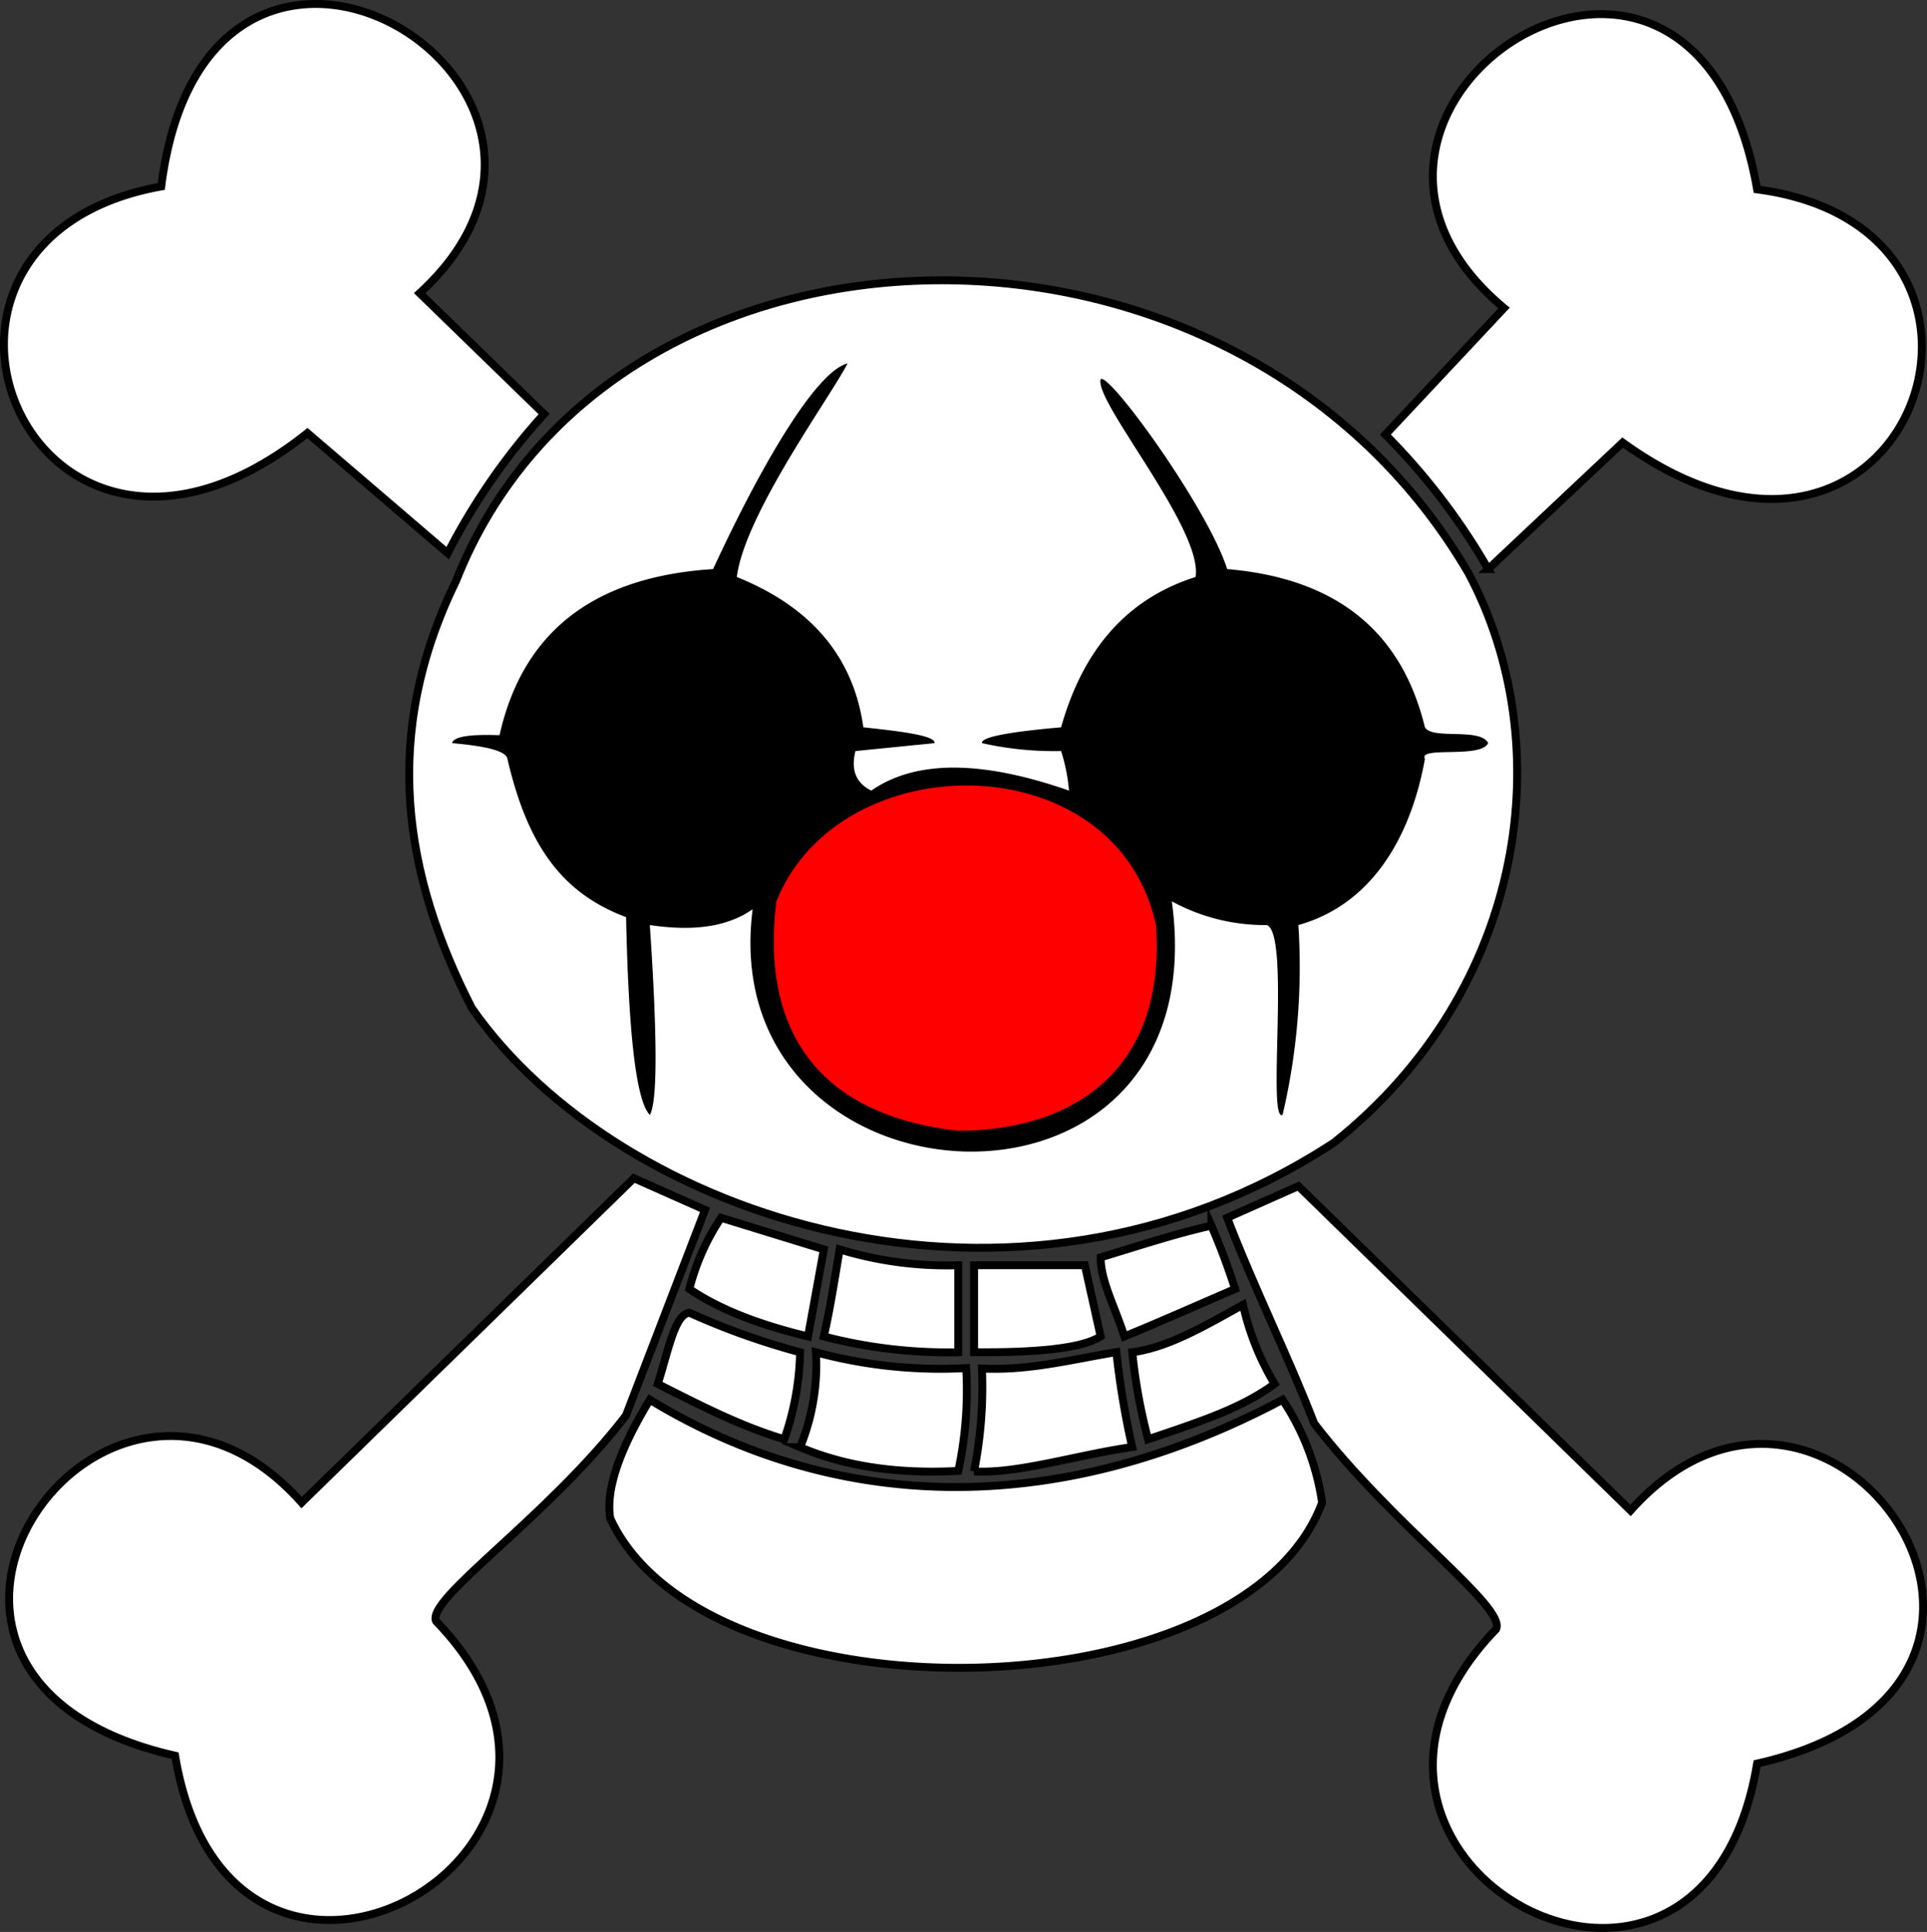 <svg id="buggy_pirates" data-name="buggy pirates" xmlns="http://www.w3.org/2000/svg" viewBox="0 0 243.64 244.22"><rect x="0" y="0" width="243.64" height="244.22" fill="#333333" stroke="none"/><defs><style>.cls-1{fill:#fff;stroke:#000;stroke-miterlimit:10;}.cls-2{fill:red;}</style></defs><title>buggy</title><path id="top_right_bone" data-name="top right bone" class="cls-1" d="M175.16,54.94l15-16c-30-25,24-61,32-15,38,5,19,58-17,32l-17,16A82.23,82.23,0,0,0,175.16,54.94Z" transform="translate(0)"/><path id="top_left_bone" data-name="top left bone" class="cls-1" d="M68.79,52.34,53.06,37.06C81.85,10.68,26.23-22.75,20.39,23.57-17.33,30.35,4.13,82.4,38.87,54.74L56.6,69.93A81.84,81.84,0,0,1,68.79,52.34Z" transform="translate(0)"/><path id="bottom_right_bone" data-name="bottom right bone" class="cls-1" d="M155.16,153.94l9-4,42,41c25-28,60,22,16,32-7,42-61,12-33-17,1.33-2.82-13-13-23-26C162.91,171.5,158.57,162.83,155.16,153.94Z" transform="translate(0)"/><path id="bottom_left_bone" data-name="bottom left bone" class="cls-1" d="M89.14,152.94l-9-4-42,41c-25-28-60,22-16,32,7,42,61,12,33-17-1.33-2.82,14-13,24-26Q84,166.28,89.14,152.94Z" transform="translate(0)"/><path id="chin" class="cls-1" d="M82.16,176.94c23,14,50.94,15.41,80,0a31.61,31.61,0,0,1,5,13c-10,27-78,28-90,2Q76.27,186.63,82.16,176.94Z" transform="translate(0)"/><g id="teeth"><path class="cls-1" d="M87.16,162.94a29,29,0,0,1,4-9l13,4-2,11C96.39,167.55,91.22,165.69,87.16,162.94Z" transform="translate(0)"/><path class="cls-1" d="M106.16,157.94a46.35,46.35,0,0,0,15,2v11a62.49,62.49,0,0,1-17-2C104.92,165.6,105.51,161.85,106.16,157.94Z" transform="translate(0)"/><path class="cls-1" d="M123.16,159.94h14l2,9c-2.46,1.57-8.39,2.05-16,2Z" transform="translate(0)"/><path class="cls-1" d="M139.16,158.94c5.48-1.65,9.49-3,14-4a83.86,83.86,0,0,1,3,8c-4.77,2.05-9.41,4.12-14,6C140.93,165.09,139.16,161.94,139.16,158.94Z" transform="translate(0)"/><path class="cls-1" d="M157.16,164.94a33.69,33.69,0,0,0,4,10c-4.33,3.17-9.65,4.84-16,7a70.22,70.22,0,0,1-2-11C147.84,170.31,152.5,167.5,157.16,164.94Z" transform="translate(0)"/><path class="cls-1" d="M124.15,173c6,.26,11-1.08,17-2.08a103.92,103.92,0,0,0,2,12c-7,1-14.52,3.41-20,3.08A54.63,54.63,0,0,0,124.15,173Z" transform="translate(0)"/><path class="cls-1" d="M103.16,170.94a60.33,60.33,0,0,0,19,2,48.41,48.41,0,0,1-1,13c-7.36.39-14.09-.48-20-3A27.37,27.37,0,0,0,103.16,170.94Z" transform="translate(0)"/><path class="cls-1" d="M101.16,170.94a91.65,91.65,0,0,1-14-5c-1.85.22-2.6,4.6-4,9,5.83,2.95,10.51,5.34,16,7A35.21,35.21,0,0,0,101.16,170.94Z" transform="translate(0)"/></g><path id="head" class="cls-1" d="M57.66,73.44c19.5-49.5,98.5-51.5,128-1,11.5,21.5,7.5,52.5-17,72-40.5,26.5-90.5,9.5-109-17C51,110.54,48.17,92.83,57.66,73.44Z" transform="translate(0)"/><path id="eyes" d="M134.16,91.94c2.66-9.46,8-16.15,17-19,1-6-12.87-22.24-12-25,1-1,13.54,16.25,16,24,14.39,1.22,22.17,8.39,25,20,.93,1.61,7,0,8,2-1,2-8.84.33-8,2-2,11-7.48,18.62-16,21a81.71,81.71,0,0,1-2,24c-2,1,1-23-2-24a24.52,24.52,0,0,1-12-3c6,44-58,40-53,1-3.41,2.39-7.9,2.76-13,2,1,14.82.93,22.42,0,24-1.84-1.9-2.71-11.23-3-25-8-3-12.43-8.92-15-20-.14-.84-1.88-1.55-7-2,.17-.83,2.26-1.14,6-1,3-13.43,12.34-20.07,27-21,6-13,13-25,17-26-2,4-13,19-14,27,9.93,4,14.82,10.6,16,19,4.15.45,9.2,1,9,2l-10,1c-.62,2.45.12,4.07,2,5,5.78-4,14.24-3.75,25,0a23,23,0,0,0-1-5,41.77,41.77,0,0,1-10-1C124,93.19,127.43,92.53,134.16,91.94Z" transform="translate(0)"/><path id="nose" class="cls-2" d="M98.16,113.94c8-20,43-20,48,3,1.31,18.76-11,26-25,26C103.16,140.94,96.16,129.94,98.16,113.94Z" transform="translate(0)"/></svg>